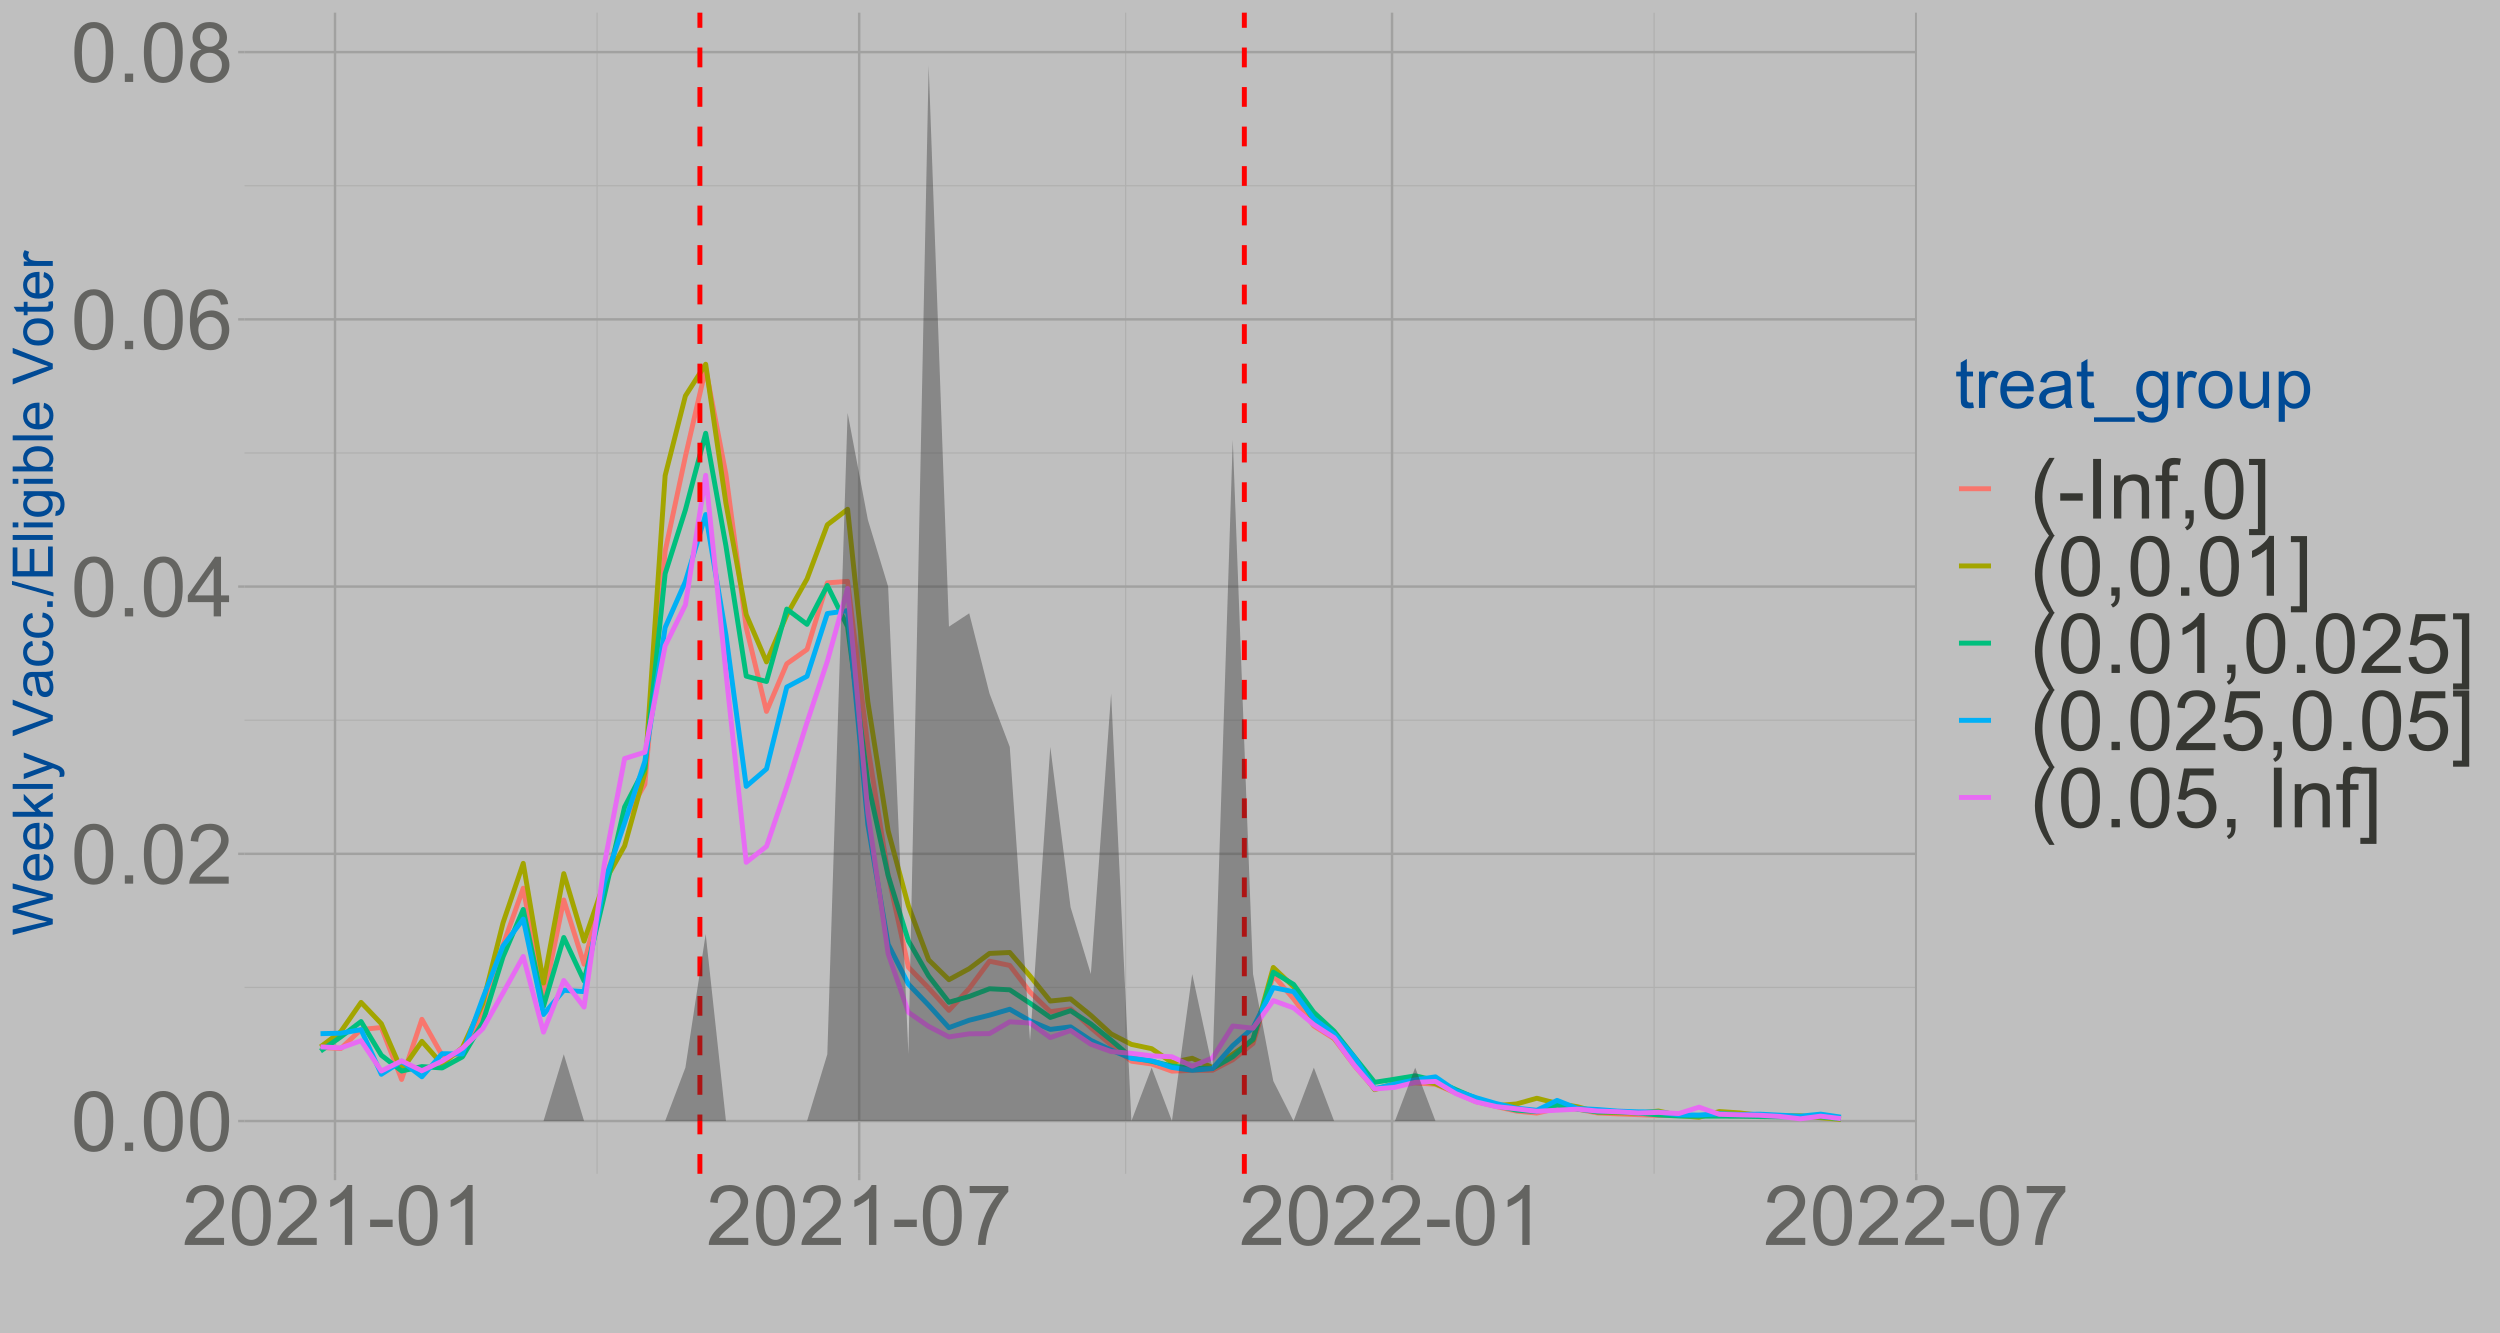 <?xml version="1.0" encoding="UTF-8"?>
<svg xmlns="http://www.w3.org/2000/svg" xmlns:xlink="http://www.w3.org/1999/xlink" width="1080pt" height="576pt" viewBox="0 0 1080 576" version="1.1">
<defs>
<g>
<symbol overflow="visible" id="glyph0-0">
<path style="stroke:none;" d="M 4.5 0 L 4.5 -22.5 L 22.5 -22.5 L 22.5 0 Z M 5.062 -0.562 L 21.938 -0.562 L 21.938 -21.938 L 5.062 -21.938 Z M 5.062 -0.562 "/>
</symbol>
<symbol overflow="visible" id="glyph0-1">
<path style="stroke:none;" d="M 1.492 -12.711 C 1.488 -15.754 1.801 -18.207 2.434 -20.066 C 3.059 -21.922 3.992 -23.355 5.23 -24.363 C 6.465 -25.371 8.02 -25.875 9.898 -25.875 C 11.273 -25.875 12.488 -25.594 13.535 -25.039 C 14.578 -24.477 15.438 -23.676 16.121 -22.629 C 16.797 -21.582 17.332 -20.305 17.719 -18.797 C 18.102 -17.289 18.293 -15.258 18.297 -12.711 C 18.293 -9.68 17.984 -7.238 17.367 -5.387 C 16.746 -3.527 15.816 -2.094 14.582 -1.082 C 13.344 -0.07 11.781 0.434 9.898 0.438 C 7.41 0.434 5.461 -0.453 4.043 -2.234 C 2.34 -4.375 1.488 -7.867 1.492 -12.711 Z M 4.746 -12.711 C 4.746 -8.477 5.238 -5.66 6.23 -4.262 C 7.219 -2.859 8.441 -2.16 9.898 -2.164 C 11.348 -2.16 12.57 -2.863 13.562 -4.273 C 14.551 -5.676 15.047 -8.488 15.047 -12.711 C 15.047 -16.945 14.551 -19.766 13.562 -21.164 C 12.57 -22.559 11.336 -23.254 9.859 -23.258 C 8.402 -23.254 7.242 -22.641 6.383 -21.41 C 5.289 -19.84 4.746 -16.938 4.746 -12.711 Z M 4.746 -12.711 "/>
</symbol>
<symbol overflow="visible" id="glyph0-2">
<path style="stroke:none;" d="M 3.27 0 L 3.27 -3.602 L 6.875 -3.602 L 6.875 0 Z M 3.27 0 "/>
</symbol>
<symbol overflow="visible" id="glyph0-3">
<path style="stroke:none;" d="M 18.125 -3.039 L 18.125 0 L 1.09 0 C 1.066 -0.758 1.188 -1.488 1.461 -2.195 C 1.891 -3.355 2.586 -4.5 3.543 -5.625 C 4.496 -6.75 5.875 -8.051 7.68 -9.527 C 10.48 -11.824 12.375 -13.641 13.359 -14.984 C 14.344 -16.324 14.836 -17.594 14.836 -18.789 C 14.836 -20.043 14.387 -21.102 13.492 -21.965 C 12.594 -22.824 11.426 -23.254 9.984 -23.258 C 8.461 -23.254 7.242 -22.797 6.328 -21.887 C 5.414 -20.969 4.949 -19.703 4.938 -18.086 L 1.688 -18.422 C 1.91 -20.848 2.746 -22.695 4.203 -23.969 C 5.652 -25.238 7.605 -25.875 10.055 -25.875 C 12.527 -25.875 14.484 -25.188 15.926 -23.816 C 17.363 -22.445 18.082 -20.746 18.086 -18.719 C 18.082 -17.684 17.871 -16.672 17.453 -15.68 C 17.027 -14.684 16.328 -13.633 15.352 -12.535 C 14.375 -11.43 12.75 -9.918 10.477 -8 C 8.578 -6.402 7.359 -5.32 6.82 -4.754 C 6.281 -4.184 5.836 -3.613 5.484 -3.039 Z M 18.125 -3.039 "/>
</symbol>
<symbol overflow="visible" id="glyph0-4">
<path style="stroke:none;" d="M 11.637 0 L 11.637 -6.172 L 0.457 -6.172 L 0.457 -9.07 L 12.219 -25.77 L 14.801 -25.77 L 14.801 -9.07 L 18.281 -9.07 L 18.281 -6.172 L 14.801 -6.172 L 14.801 0 Z M 11.637 -9.07 L 11.637 -20.688 L 3.57 -9.07 Z M 11.637 -9.07 "/>
</symbol>
<symbol overflow="visible" id="glyph0-5">
<path style="stroke:none;" d="M 17.914 -19.461 L 14.766 -19.211 C 14.484 -20.453 14.086 -21.355 13.57 -21.922 C 12.715 -22.82 11.66 -23.273 10.406 -23.273 C 9.398 -23.273 8.512 -22.992 7.75 -22.43 C 6.754 -21.703 5.969 -20.641 5.395 -19.246 C 4.82 -17.852 4.523 -15.867 4.5 -13.289 C 5.258 -14.449 6.188 -15.309 7.293 -15.875 C 8.391 -16.434 9.547 -16.715 10.758 -16.719 C 12.867 -16.715 14.66 -15.938 16.145 -14.387 C 17.621 -12.832 18.363 -10.828 18.367 -8.367 C 18.363 -6.75 18.016 -5.246 17.32 -3.855 C 16.625 -2.465 15.668 -1.402 14.449 -0.668 C 13.23 0.066 11.848 0.434 10.301 0.438 C 7.66 0.434 5.508 -0.531 3.848 -2.469 C 2.18 -4.406 1.348 -7.605 1.352 -12.059 C 1.348 -17.039 2.27 -20.66 4.113 -22.922 C 5.719 -24.891 7.879 -25.875 10.602 -25.875 C 12.625 -25.875 14.285 -25.305 15.582 -24.168 C 16.871 -23.031 17.648 -21.461 17.914 -19.461 Z M 4.992 -8.352 C 4.992 -7.258 5.223 -6.215 5.688 -5.219 C 6.148 -4.223 6.797 -3.465 7.629 -2.945 C 8.457 -2.422 9.328 -2.16 10.25 -2.164 C 11.578 -2.16 12.727 -2.699 13.691 -3.781 C 14.648 -4.855 15.129 -6.32 15.133 -8.172 C 15.129 -9.949 14.656 -11.352 13.711 -12.383 C 12.762 -13.406 11.566 -13.922 10.125 -13.922 C 8.695 -13.922 7.48 -13.406 6.484 -12.383 C 5.488 -11.352 4.992 -10.008 4.992 -8.352 Z M 4.992 -8.352 "/>
</symbol>
<symbol overflow="visible" id="glyph0-6">
<path style="stroke:none;" d="M 6.363 -13.977 C 5.051 -14.453 4.078 -15.141 3.445 -16.031 C 2.812 -16.922 2.496 -17.988 2.496 -19.23 C 2.496 -21.105 3.168 -22.68 4.516 -23.957 C 5.863 -25.234 7.656 -25.875 9.898 -25.875 C 12.145 -25.875 13.957 -25.219 15.328 -23.914 C 16.695 -22.602 17.379 -21.012 17.383 -19.141 C 17.379 -17.945 17.066 -16.906 16.441 -16.023 C 15.816 -15.137 14.863 -14.453 13.586 -13.977 C 15.168 -13.457 16.371 -12.625 17.199 -11.48 C 18.02 -10.328 18.434 -8.957 18.438 -7.367 C 18.434 -5.16 17.656 -3.309 16.102 -1.812 C 14.543 -0.312 12.492 0.434 9.949 0.438 C 7.402 0.434 5.352 -0.316 3.797 -1.82 C 2.238 -3.324 1.457 -5.203 1.461 -7.453 C 1.457 -9.129 1.883 -10.531 2.734 -11.664 C 3.582 -12.793 4.793 -13.562 6.363 -13.977 Z M 5.73 -19.336 C 5.73 -18.117 6.121 -17.121 6.906 -16.348 C 7.691 -15.574 8.711 -15.188 9.969 -15.188 C 11.184 -15.188 12.184 -15.57 12.965 -16.34 C 13.742 -17.105 14.133 -18.047 14.133 -19.16 C 14.133 -20.316 13.73 -21.289 12.93 -22.086 C 12.125 -22.875 11.125 -23.273 9.93 -23.273 C 8.723 -23.273 7.723 -22.887 6.926 -22.113 C 6.129 -21.34 5.73 -20.414 5.73 -19.336 Z M 4.711 -7.438 C 4.711 -6.531 4.922 -5.66 5.352 -4.816 C 5.773 -3.973 6.41 -3.316 7.258 -2.855 C 8.098 -2.391 9.008 -2.16 9.984 -2.164 C 11.492 -2.16 12.738 -2.648 13.727 -3.621 C 14.707 -4.59 15.199 -5.824 15.203 -7.328 C 15.199 -8.852 14.691 -10.113 13.684 -11.109 C 12.668 -12.102 11.402 -12.598 9.879 -12.602 C 8.391 -12.598 7.156 -12.105 6.18 -11.125 C 5.199 -10.137 4.711 -8.906 4.711 -7.438 Z M 4.711 -7.438 "/>
</symbol>
<symbol overflow="visible" id="glyph0-7">
<path style="stroke:none;" d="M 13.414 0 L 10.25 0 L 10.25 -20.164 C 9.484 -19.43 8.484 -18.703 7.25 -17.98 C 6.012 -17.25 4.902 -16.707 3.922 -16.348 L 3.922 -19.406 C 5.688 -20.238 7.234 -21.246 8.559 -22.43 C 9.883 -23.609 10.82 -24.758 11.375 -25.875 L 13.414 -25.875 Z M 13.414 0 "/>
</symbol>
<symbol overflow="visible" id="glyph0-8">
<path style="stroke:none;" d="M 1.141 -7.734 L 1.141 -10.914 L 10.863 -10.914 L 10.863 -7.734 Z M 1.141 -7.734 "/>
</symbol>
<symbol overflow="visible" id="glyph0-9">
<path style="stroke:none;" d="M 1.703 -22.395 L 1.703 -25.438 L 18.387 -25.438 L 18.387 -22.977 C 16.746 -21.227 15.117 -18.906 13.508 -16.012 C 11.895 -13.117 10.652 -10.141 9.773 -7.086 C 9.141 -4.926 8.734 -2.566 8.562 0 L 5.309 0 C 5.34 -2.023 5.738 -4.473 6.504 -7.348 C 7.266 -10.219 8.355 -12.984 9.781 -15.652 C 11.203 -18.316 12.719 -20.566 14.328 -22.395 Z M 1.703 -22.395 "/>
</symbol>
<symbol overflow="visible" id="glyph0-10">
<path style="stroke:none;" d="M 8.422 7.578 C 6.672 5.371 5.195 2.797 3.988 -0.156 C 2.781 -3.105 2.18 -6.164 2.18 -9.336 C 2.18 -12.117 2.629 -14.789 3.531 -17.352 C 4.586 -20.312 6.215 -23.266 8.422 -26.211 L 10.688 -26.211 C 9.27 -23.77 8.332 -22.031 7.875 -20.988 C 7.16 -19.371 6.598 -17.684 6.188 -15.926 C 5.68 -13.734 5.426 -11.531 5.43 -9.316 C 5.426 -3.676 7.18 1.953 10.688 7.578 Z M 8.422 7.578 "/>
</symbol>
<symbol overflow="visible" id="glyph0-11">
<path style="stroke:none;" d="M 3.359 0 L 3.359 -25.77 L 6.766 -25.77 L 6.766 0 Z M 3.359 0 "/>
</symbol>
<symbol overflow="visible" id="glyph0-12">
<path style="stroke:none;" d="M 2.375 0 L 2.375 -18.668 L 5.219 -18.668 L 5.219 -16.016 C 6.59 -18.062 8.57 -19.09 11.164 -19.09 C 12.285 -19.09 13.32 -18.887 14.266 -18.48 C 15.207 -18.074 15.914 -17.543 16.383 -16.891 C 16.852 -16.23 17.18 -15.453 17.367 -14.555 C 17.484 -13.969 17.543 -12.941 17.543 -11.477 L 17.543 0 L 14.379 0 L 14.379 -11.355 C 14.379 -12.645 14.254 -13.605 14.008 -14.246 C 13.762 -14.879 13.324 -15.391 12.699 -15.773 C 12.066 -16.156 11.332 -16.348 10.492 -16.348 C 9.145 -16.348 7.98 -15.918 7.004 -15.062 C 6.023 -14.207 5.535 -12.586 5.539 -10.195 L 5.539 0 Z M 2.375 0 "/>
</symbol>
<symbol overflow="visible" id="glyph0-13">
<path style="stroke:none;" d="M 3.129 0 L 3.129 -16.207 L 0.336 -16.207 L 0.336 -18.668 L 3.129 -18.668 L 3.129 -20.656 C 3.129 -21.906 3.238 -22.84 3.461 -23.449 C 3.766 -24.27 4.301 -24.934 5.07 -25.445 C 5.836 -25.953 6.914 -26.207 8.297 -26.211 C 9.188 -26.207 10.172 -26.102 11.25 -25.891 L 10.773 -23.133 C 10.113 -23.25 9.492 -23.309 8.914 -23.309 C 7.945 -23.309 7.266 -23.102 6.871 -22.691 C 6.469 -22.281 6.27 -21.516 6.273 -20.391 L 6.273 -18.668 L 9.914 -18.668 L 9.914 -16.207 L 6.273 -16.207 L 6.273 0 Z M 3.129 0 "/>
</symbol>
<symbol overflow="visible" id="glyph0-14">
<path style="stroke:none;" d="M 3.199 0 L 3.199 -3.602 L 6.805 -3.602 L 6.805 0 C 6.801 1.32 6.566 2.387 6.102 3.207 C 5.629 4.02 4.887 4.652 3.867 5.098 L 2.988 3.742 C 3.656 3.449 4.148 3.02 4.465 2.453 C 4.777 1.883 4.953 1.066 4.992 0 Z M 3.199 0 "/>
</symbol>
<symbol overflow="visible" id="glyph0-15">
<path style="stroke:none;" d="M 7.664 7.156 L 0.688 7.156 L 0.688 4.535 L 4.5 4.535 L 4.5 -23.148 L 0.688 -23.148 L 0.688 -25.77 L 7.664 -25.77 Z M 7.664 7.156 "/>
</symbol>
<symbol overflow="visible" id="glyph0-16">
<path style="stroke:none;" d="M 1.492 -6.75 L 4.816 -7.031 C 5.062 -5.414 5.633 -4.195 6.531 -3.383 C 7.426 -2.566 8.508 -2.16 9.773 -2.164 C 11.297 -2.16 12.586 -2.734 13.641 -3.887 C 14.695 -5.031 15.223 -6.555 15.223 -8.453 C 15.223 -10.258 14.715 -11.684 13.699 -12.727 C 12.684 -13.766 11.355 -14.285 9.719 -14.289 C 8.699 -14.285 7.781 -14.055 6.961 -13.594 C 6.141 -13.133 5.496 -12.531 5.027 -11.797 L 2.055 -12.18 L 4.555 -25.418 L 17.367 -25.418 L 17.367 -22.395 L 7.086 -22.395 L 5.695 -15.469 C 7.242 -16.547 8.863 -17.086 10.562 -17.086 C 12.809 -17.086 14.707 -16.305 16.258 -14.746 C 17.801 -13.188 18.574 -11.184 18.578 -8.734 C 18.574 -6.402 17.895 -4.387 16.539 -2.688 C 14.887 -0.605 12.633 0.434 9.773 0.438 C 7.43 0.434 5.516 -0.219 4.035 -1.531 C 2.551 -2.84 1.703 -4.582 1.492 -6.75 Z M 1.492 -6.75 "/>
</symbol>
<symbol overflow="visible" id="glyph0-17">
<path style="stroke:none;" d=""/>
</symbol>
<symbol overflow="visible" id="glyph1-0">
<path style="stroke:none;" d="M 0 -3.023 L -15.121 -3.023 L -15.121 -15.121 L 0 -15.121 Z M -0.379 -3.402 L -0.379 -14.742 L -14.742 -14.742 L -14.742 -3.402 Z M -0.379 -3.402 "/>
</symbol>
<symbol overflow="visible" id="glyph1-1">
<path style="stroke:none;" d="M 0 -4.891 L -17.316 -0.297 L -17.316 -2.645 L -5.965 -5.281 C -4.773 -5.562 -3.59 -5.809 -2.422 -6.012 C -4.27 -6.453 -5.336 -6.711 -5.621 -6.793 L -17.316 -10.086 L -17.316 -12.852 L -8.551 -15.332 C -6.375 -15.953 -4.332 -16.402 -2.422 -16.68 C -3.512 -16.898 -4.77 -17.188 -6.191 -17.543 L -17.316 -20.258 L -17.316 -22.562 L 0 -17.812 L 0 -15.605 L -13.195 -11.953 C -14.297 -11.645 -14.973 -11.461 -15.227 -11.41 C -14.43 -11.227 -13.754 -11.059 -13.195 -10.902 L 0 -7.23 Z M 0 -4.891 "/>
</symbol>
<symbol overflow="visible" id="glyph1-2">
<path style="stroke:none;" d="M -4.039 -10.184 L -3.77 -12.379 C -2.48 -12.031 -1.484 -11.391 -0.777 -10.453 C -0.07 -9.516 0.281 -8.316 0.285 -6.863 C 0.281 -5.023 -0.281 -3.57 -1.41 -2.496 C -2.539 -1.422 -4.125 -0.883 -6.168 -0.887 C -8.273 -0.883 -9.91 -1.426 -11.078 -2.516 C -12.242 -3.598 -12.824 -5.008 -12.828 -6.746 C -12.824 -8.418 -12.254 -9.789 -11.113 -10.855 C -9.969 -11.914 -8.363 -12.445 -6.297 -12.449 C -6.168 -12.445 -5.98 -12.441 -5.73 -12.438 L -5.73 -3.082 C -4.348 -3.16 -3.289 -3.551 -2.562 -4.254 C -1.828 -4.953 -1.465 -5.824 -1.465 -6.875 C -1.465 -7.648 -1.668 -8.316 -2.078 -8.871 C -2.484 -9.422 -3.137 -9.859 -4.039 -10.184 Z M -7.477 -3.203 L -7.477 -10.207 C -8.531 -10.109 -9.32 -9.84 -9.852 -9.402 C -10.668 -8.723 -11.078 -7.844 -11.082 -6.77 C -11.078 -5.789 -10.754 -4.969 -10.102 -4.305 C -9.445 -3.637 -8.57 -3.27 -7.477 -3.203 Z M -7.477 -3.203 "/>
</symbol>
<symbol overflow="visible" id="glyph1-3">
<path style="stroke:none;" d="M 0 -1.605 L -17.316 -1.605 L -17.316 -3.734 L -7.441 -3.734 L -12.543 -8.766 L -12.543 -11.516 L -7.891 -6.723 L 0 -12 L 0 -9.379 L -6.414 -5.234 L -4.973 -3.734 L 0 -3.734 Z M 0 -1.605 "/>
</symbol>
<symbol overflow="visible" id="glyph1-4">
<path style="stroke:none;" d="M 0 -1.547 L -17.316 -1.547 L -17.316 -3.672 L 0 -3.672 Z M 0 -1.547 "/>
</symbol>
<symbol overflow="visible" id="glyph1-5">
<path style="stroke:none;" d="M 4.832 -1.5 L 2.836 -1.266 C 2.961 -1.727 3.023 -2.129 3.023 -2.48 C 3.023 -2.949 2.941 -3.328 2.785 -3.613 C 2.625 -3.895 2.406 -4.129 2.125 -4.312 C 1.91 -4.445 1.383 -4.66 0.543 -4.961 C 0.422 -4.996 0.25 -5.059 0.023 -5.148 L -12.543 -0.391 L -12.543 -2.68 L -5.281 -5.293 C -4.355 -5.629 -3.387 -5.934 -2.375 -6.203 C -3.348 -6.441 -4.301 -6.73 -5.234 -7.074 L -12.543 -9.758 L -12.543 -11.883 L 0.211 -7.109 C 1.59 -6.594 2.539 -6.199 3.059 -5.918 C 3.758 -5.539 4.27 -5.105 4.598 -4.617 C 4.922 -4.129 5.086 -3.547 5.09 -2.871 C 5.086 -2.461 5 -2.004 4.832 -1.5 Z M 4.832 -1.5 "/>
</symbol>
<symbol overflow="visible" id="glyph1-6">
<path style="stroke:none;" d=""/>
</symbol>
<symbol overflow="visible" id="glyph1-7">
<path style="stroke:none;" d="M 0 -6.816 L -17.316 -0.105 L -17.316 -2.586 L -4.738 -7.086 C -3.727 -7.445 -2.781 -7.75 -1.902 -7.996 C -2.844 -8.262 -3.789 -8.574 -4.738 -8.93 L -17.316 -13.609 L -17.316 -15.945 L 0 -9.168 Z M 0 -6.816 "/>
</symbol>
<symbol overflow="visible" id="glyph1-8">
<path style="stroke:none;" d="M -1.547 -9.781 C -0.875 -8.988 -0.402 -8.23 -0.129 -7.504 C 0.145 -6.773 0.281 -5.992 0.285 -5.16 C 0.281 -3.781 -0.055 -2.723 -0.727 -1.984 C -1.398 -1.242 -2.258 -0.871 -3.309 -0.875 C -3.922 -0.871 -4.484 -1.012 -4.992 -1.293 C -5.5 -1.57 -5.906 -1.938 -6.215 -2.391 C -6.52 -2.844 -6.75 -3.352 -6.91 -3.922 C -7.016 -4.336 -7.125 -4.969 -7.23 -5.812 C -7.434 -7.527 -7.676 -8.789 -7.961 -9.605 C -8.25 -9.609 -8.434 -9.613 -8.516 -9.617 C -9.379 -9.613 -9.992 -9.414 -10.348 -9.012 C -10.824 -8.469 -11.062 -7.66 -11.066 -6.59 C -11.062 -5.586 -10.887 -4.848 -10.539 -4.375 C -10.188 -3.895 -9.57 -3.543 -8.684 -3.32 L -8.965 -1.242 C -9.855 -1.43 -10.574 -1.738 -11.121 -2.172 C -11.668 -2.605 -12.086 -3.23 -12.383 -4.051 C -12.676 -4.867 -12.824 -5.816 -12.828 -6.898 C -12.824 -7.965 -12.699 -8.836 -12.449 -9.508 C -12.195 -10.176 -11.879 -10.668 -11.5 -10.984 C -11.113 -11.297 -10.629 -11.52 -10.051 -11.648 C -9.684 -11.719 -9.031 -11.754 -8.09 -11.754 L -5.258 -11.754 C -3.277 -11.754 -2.027 -11.797 -1.504 -11.887 C -0.977 -11.977 -0.477 -12.156 0 -12.426 L 0 -10.207 C -0.438 -9.984 -0.953 -9.84 -1.547 -9.781 Z M -6.297 -9.605 C -5.98 -8.828 -5.711 -7.672 -5.492 -6.129 C -5.363 -5.254 -5.223 -4.637 -5.066 -4.277 C -4.906 -3.914 -4.676 -3.633 -4.375 -3.438 C -4.07 -3.238 -3.734 -3.141 -3.367 -3.141 C -2.797 -3.141 -2.324 -3.355 -1.949 -3.785 C -1.57 -4.215 -1.383 -4.844 -1.383 -5.672 C -1.383 -6.488 -1.559 -7.215 -1.918 -7.855 C -2.273 -8.492 -2.766 -8.961 -3.391 -9.262 C -3.867 -9.488 -4.574 -9.602 -5.516 -9.605 Z M -6.297 -9.605 "/>
</symbol>
<symbol overflow="visible" id="glyph1-9">
<path style="stroke:none;" d="M -4.594 -9.781 L -4.324 -11.871 C -2.879 -11.641 -1.75 -11.055 -0.938 -10.117 C -0.125 -9.176 0.281 -8.02 0.285 -6.652 C 0.281 -4.93 -0.277 -3.551 -1.398 -2.508 C -2.52 -1.465 -4.129 -0.941 -6.227 -0.945 C -7.578 -0.941 -8.762 -1.168 -9.781 -1.617 C -10.793 -2.066 -11.555 -2.75 -12.066 -3.668 C -12.57 -4.582 -12.824 -5.578 -12.828 -6.664 C -12.824 -8.023 -12.48 -9.137 -11.793 -10.004 C -11.102 -10.867 -10.125 -11.426 -8.859 -11.672 L -8.539 -9.605 C -9.379 -9.402 -10.016 -9.055 -10.441 -8.559 C -10.867 -8.055 -11.078 -7.449 -11.082 -6.746 C -11.078 -5.668 -10.695 -4.797 -9.93 -4.133 C -9.16 -3.461 -7.945 -3.129 -6.285 -3.129 C -4.598 -3.129 -3.371 -3.449 -2.609 -4.098 C -1.844 -4.738 -1.465 -5.582 -1.465 -6.625 C -1.465 -7.457 -1.719 -8.152 -2.23 -8.715 C -2.742 -9.27 -3.531 -9.625 -4.594 -9.781 Z M -4.594 -9.781 "/>
</symbol>
<symbol overflow="visible" id="glyph1-10">
<path style="stroke:none;" d="M 0 -2.195 L -2.422 -2.195 L -2.422 -4.617 L 0 -4.617 Z M 0 -2.195 "/>
</symbol>
<symbol overflow="visible" id="glyph1-11">
<path style="stroke:none;" d="M 0.297 0 L -17.613 -5.02 L -17.613 -6.723 L 0.297 -1.711 Z M 0.297 0 "/>
</symbol>
<symbol overflow="visible" id="glyph1-12">
<path style="stroke:none;" d="M 0 -1.914 L -17.316 -1.914 L -17.316 -14.434 L -15.273 -14.434 L -15.273 -4.207 L -9.969 -4.207 L -9.969 -13.785 L -7.938 -13.785 L -7.938 -4.207 L -2.043 -4.207 L -2.043 -14.836 L 0 -14.836 Z M 0 -1.914 "/>
</symbol>
<symbol overflow="visible" id="glyph1-13">
<path style="stroke:none;" d="M -14.871 -1.605 L -17.316 -1.605 L -17.316 -3.734 L -14.871 -3.734 Z M 0 -1.605 L -12.543 -1.605 L -12.543 -3.734 L 0 -3.734 Z M 0 -1.605 "/>
</symbol>
<symbol overflow="visible" id="glyph1-14">
<path style="stroke:none;" d="M 1.039 -1.203 L 1.348 -3.273 C 1.984 -3.355 2.449 -3.594 2.742 -3.992 C 3.133 -4.516 3.328 -5.238 3.332 -6.156 C 3.328 -7.137 3.129 -7.895 2.738 -8.434 C 2.34 -8.965 1.789 -9.328 1.086 -9.52 C 0.648 -9.629 -0.258 -9.68 -1.641 -9.676 C -0.547 -8.742 0 -7.586 0 -6.203 C 0 -4.473 -0.621 -3.137 -1.867 -2.195 C -3.109 -1.25 -4.602 -0.777 -6.344 -0.781 C -7.539 -0.777 -8.645 -0.996 -9.656 -1.43 C -10.668 -1.859 -11.449 -2.484 -12 -3.312 C -12.551 -4.133 -12.824 -5.102 -12.828 -6.215 C -12.824 -7.691 -12.227 -8.91 -11.031 -9.875 L -12.543 -9.875 L -12.543 -11.836 L -1.699 -11.836 C 0.25 -11.836 1.633 -11.637 2.449 -11.238 C 3.262 -10.84 3.902 -10.207 4.379 -9.348 C 4.848 -8.48 5.086 -7.422 5.09 -6.168 C 5.086 -4.668 4.75 -3.457 4.078 -2.539 C 3.406 -1.613 2.391 -1.168 1.039 -1.203 Z M -6.496 -2.965 C -4.848 -2.965 -3.648 -3.289 -2.895 -3.945 C -2.137 -4.594 -1.758 -5.414 -1.762 -6.402 C -1.758 -7.375 -2.133 -8.195 -2.887 -8.859 C -3.637 -9.52 -4.816 -9.848 -6.426 -9.852 C -7.961 -9.848 -9.117 -9.508 -9.898 -8.828 C -10.672 -8.145 -11.062 -7.324 -11.066 -6.367 C -11.062 -5.418 -10.68 -4.613 -9.914 -3.957 C -9.148 -3.293 -8.008 -2.965 -6.496 -2.965 Z M -6.496 -2.965 "/>
</symbol>
<symbol overflow="visible" id="glyph1-15">
<path style="stroke:none;" d="M 0 -3.555 L 0 -1.582 L -17.316 -1.582 L -17.316 -3.711 L -11.141 -3.711 C -12.262 -4.602 -12.824 -5.75 -12.828 -7.148 C -12.824 -7.918 -12.668 -8.645 -12.359 -9.336 C -12.047 -10.023 -11.613 -10.594 -11.051 -11.039 C -10.488 -11.484 -9.809 -11.832 -9.012 -12.082 C -8.215 -12.332 -7.363 -12.457 -6.461 -12.461 C -4.309 -12.457 -2.648 -11.926 -1.477 -10.867 C -0.305 -9.801 0.281 -8.523 0.285 -7.039 C 0.281 -5.555 -0.336 -4.395 -1.57 -3.555 Z M -6.367 -3.531 C -4.859 -3.527 -3.773 -3.73 -3.105 -4.145 C -2.012 -4.809 -1.465 -5.715 -1.465 -6.863 C -1.465 -7.789 -1.867 -8.594 -2.676 -9.273 C -3.48 -9.949 -4.684 -10.289 -6.285 -10.289 C -7.922 -10.289 -9.129 -9.961 -9.91 -9.312 C -10.688 -8.66 -11.078 -7.875 -11.082 -6.957 C -11.078 -6.023 -10.676 -5.223 -9.871 -4.547 C -9.062 -3.867 -7.895 -3.527 -6.367 -3.531 Z M -6.367 -3.531 "/>
</symbol>
<symbol overflow="visible" id="glyph1-16">
<path style="stroke:none;" d="M -6.273 -0.805 C -8.594 -0.801 -10.312 -1.449 -11.434 -2.742 C -12.359 -3.82 -12.824 -5.133 -12.828 -6.688 C -12.824 -8.406 -12.262 -9.816 -11.133 -10.914 C -10 -12.008 -8.438 -12.555 -6.449 -12.559 C -4.832 -12.555 -3.562 -12.312 -2.641 -11.832 C -1.715 -11.344 -0.996 -10.641 -0.484 -9.715 C 0.027 -8.789 0.281 -7.777 0.285 -6.688 C 0.281 -4.926 -0.277 -3.508 -1.402 -2.426 C -2.527 -1.344 -4.152 -0.801 -6.273 -0.805 Z M -6.273 -2.988 C -4.664 -2.988 -3.461 -3.336 -2.664 -4.039 C -1.863 -4.734 -1.465 -5.617 -1.465 -6.688 C -1.465 -7.738 -1.863 -8.617 -2.668 -9.32 C -3.469 -10.02 -4.695 -10.371 -6.344 -10.371 C -7.895 -10.371 -9.07 -10.016 -9.867 -9.312 C -10.664 -8.605 -11.062 -7.73 -11.066 -6.688 C -11.062 -5.617 -10.664 -4.734 -9.875 -4.039 C -9.078 -3.336 -7.879 -2.988 -6.273 -2.988 Z M -6.273 -2.988 "/>
</symbol>
<symbol overflow="visible" id="glyph1-17">
<path style="stroke:none;" d="M -1.902 -6.238 L -0.023 -6.543 C 0.102 -5.941 0.164 -5.406 0.164 -4.938 C 0.164 -4.164 0.043 -3.566 -0.199 -3.141 C -0.441 -2.715 -0.762 -2.414 -1.164 -2.242 C -1.559 -2.066 -2.395 -1.98 -3.672 -1.984 L -10.891 -1.984 L -10.891 -0.426 L -12.543 -0.426 L -12.543 -1.984 L -15.652 -1.984 L -16.926 -4.098 L -12.543 -4.098 L -12.543 -6.238 L -10.891 -6.238 L -10.891 -4.098 L -3.555 -4.098 C -2.945 -4.094 -2.555 -4.133 -2.383 -4.211 C -2.207 -4.285 -2.07 -4.406 -1.973 -4.578 C -1.867 -4.742 -1.816 -4.984 -1.82 -5.305 C -1.816 -5.535 -1.844 -5.848 -1.902 -6.238 Z M -1.902 -6.238 "/>
</symbol>
<symbol overflow="visible" id="glyph1-18">
<path style="stroke:none;" d="M 0 -1.57 L -12.543 -1.57 L -12.543 -3.484 L -10.645 -3.484 C -11.531 -3.973 -12.117 -4.422 -12.402 -4.836 C -12.684 -5.246 -12.824 -5.703 -12.828 -6.203 C -12.824 -6.918 -12.598 -7.645 -12.145 -8.387 L -10.172 -7.656 C -10.477 -7.133 -10.629 -6.613 -10.633 -6.094 C -10.629 -5.629 -10.488 -5.211 -10.211 -4.844 C -9.93 -4.473 -9.543 -4.207 -9.047 -4.051 C -8.289 -3.812 -7.461 -3.695 -6.566 -3.699 L 0 -3.699 Z M 0 -1.57 "/>
</symbol>
<symbol overflow="visible" id="glyph2-0">
<path style="stroke:none;" d="M 3.781 0 L 3.781 -18.898 L 18.898 -18.898 L 18.898 0 Z M 4.254 -0.473 L 18.426 -0.473 L 18.426 -18.426 L 4.254 -18.426 Z M 4.254 -0.473 "/>
</symbol>
<symbol overflow="visible" id="glyph2-1">
<path style="stroke:none;" d="M 7.797 -2.379 L 8.18 -0.031 C 7.43 0.129 6.758 0.203 6.172 0.207 C 5.203 0.203 4.457 0.055 3.926 -0.25 C 3.395 -0.551 3.02 -0.953 2.805 -1.453 C 2.586 -1.949 2.477 -2.996 2.48 -4.594 L 2.48 -13.613 L 0.531 -13.613 L 0.531 -15.68 L 2.48 -15.68 L 2.48 -19.566 L 5.125 -21.16 L 5.125 -15.68 L 7.797 -15.68 L 7.797 -13.613 L 5.125 -13.613 L 5.125 -4.445 C 5.121 -3.684 5.168 -3.195 5.262 -2.98 C 5.355 -2.762 5.508 -2.59 5.719 -2.465 C 5.93 -2.336 6.23 -2.273 6.629 -2.273 C 6.922 -2.273 7.312 -2.309 7.797 -2.379 Z M 7.797 -2.379 "/>
</symbol>
<symbol overflow="visible" id="glyph2-2">
<path style="stroke:none;" d="M 1.965 0 L 1.965 -15.68 L 4.355 -15.68 L 4.355 -13.305 C 4.961 -14.414 5.523 -15.148 6.043 -15.504 C 6.559 -15.855 7.129 -16.031 7.754 -16.035 C 8.645 -16.031 9.555 -15.746 10.484 -15.18 L 9.566 -12.715 C 8.914 -13.098 8.266 -13.289 7.617 -13.289 C 7.035 -13.289 6.512 -13.113 6.051 -12.766 C 5.586 -12.414 5.258 -11.93 5.066 -11.309 C 4.766 -10.363 4.617 -9.328 4.621 -8.211 L 4.621 0 Z M 1.965 0 "/>
</symbol>
<symbol overflow="visible" id="glyph2-3">
<path style="stroke:none;" d="M 12.727 -5.051 L 15.473 -4.711 C 15.039 -3.105 14.238 -1.859 13.066 -0.973 C 11.895 -0.09 10.398 0.352 8.578 0.355 C 6.281 0.352 4.461 -0.352 3.121 -1.762 C 1.777 -3.172 1.105 -5.152 1.109 -7.707 C 1.105 -10.34 1.785 -12.387 3.145 -13.848 C 4.5 -15.301 6.262 -16.031 8.43 -16.035 C 10.527 -16.031 12.242 -15.316 13.57 -13.895 C 14.898 -12.465 15.562 -10.457 15.562 -7.871 C 15.562 -7.707 15.555 -7.473 15.547 -7.16 L 3.855 -7.16 C 3.949 -5.438 4.434 -4.117 5.312 -3.203 C 6.188 -2.285 7.281 -1.828 8.594 -1.832 C 9.566 -1.828 10.398 -2.082 11.086 -2.598 C 11.773 -3.105 12.32 -3.926 12.727 -5.051 Z M 4 -9.348 L 12.758 -9.348 C 12.637 -10.66 12.305 -11.652 11.754 -12.316 C 10.906 -13.34 9.809 -13.852 8.461 -13.852 C 7.238 -13.852 6.211 -13.441 5.379 -12.625 C 4.547 -11.805 4.086 -10.711 4 -9.348 Z M 4 -9.348 "/>
</symbol>
<symbol overflow="visible" id="glyph2-4">
<path style="stroke:none;" d="M 12.227 -1.934 C 11.238 -1.098 10.289 -0.504 9.383 -0.16 C 8.469 0.184 7.492 0.352 6.453 0.355 C 4.727 0.352 3.402 -0.066 2.48 -0.906 C 1.551 -1.746 1.09 -2.82 1.094 -4.133 C 1.09 -4.898 1.266 -5.602 1.617 -6.238 C 1.965 -6.871 2.422 -7.379 2.988 -7.766 C 3.555 -8.148 4.191 -8.441 4.902 -8.637 C 5.422 -8.773 6.211 -8.906 7.266 -9.035 C 9.41 -9.293 10.988 -9.598 12.004 -9.953 C 12.012 -10.316 12.016 -10.547 12.02 -10.645 C 12.016 -11.727 11.766 -12.488 11.266 -12.934 C 10.582 -13.531 9.574 -13.832 8.238 -13.836 C 6.988 -13.832 6.062 -13.613 5.469 -13.176 C 4.871 -12.734 4.434 -11.961 4.148 -10.852 L 1.551 -11.207 C 1.785 -12.316 2.172 -13.215 2.715 -13.902 C 3.254 -14.586 4.039 -15.113 5.062 -15.48 C 6.086 -15.848 7.273 -16.031 8.625 -16.035 C 9.961 -16.031 11.047 -15.875 11.887 -15.562 C 12.719 -15.246 13.332 -14.848 13.73 -14.375 C 14.121 -13.895 14.398 -13.293 14.559 -12.566 C 14.645 -12.109 14.688 -11.293 14.691 -10.113 L 14.691 -6.57 C 14.688 -4.094 14.746 -2.531 14.859 -1.883 C 14.973 -1.227 15.195 -0.602 15.535 0 L 12.758 0 C 12.477 -0.551 12.301 -1.195 12.227 -1.934 Z M 12.004 -7.871 C 11.039 -7.473 9.594 -7.141 7.664 -6.867 C 6.57 -6.707 5.797 -6.527 5.344 -6.332 C 4.891 -6.133 4.539 -5.844 4.293 -5.469 C 4.047 -5.086 3.926 -4.668 3.926 -4.207 C 3.926 -3.496 4.191 -2.902 4.73 -2.434 C 5.266 -1.957 6.051 -1.723 7.086 -1.727 C 8.109 -1.723 9.023 -1.945 9.82 -2.398 C 10.617 -2.844 11.203 -3.457 11.578 -4.238 C 11.859 -4.832 12 -5.719 12.004 -6.895 Z M 12.004 -7.871 "/>
</symbol>
<symbol overflow="visible" id="glyph2-5">
<path style="stroke:none;" d="M -0.457 6.008 L -0.457 4.09 L 17.156 4.09 L 17.156 6.008 Z M -0.457 6.008 "/>
</symbol>
<symbol overflow="visible" id="glyph2-6">
<path style="stroke:none;" d="M 1.508 1.301 L 4.09 1.684 C 4.199 2.477 4.5 3.059 4.992 3.426 C 5.648 3.914 6.547 4.16 7.691 4.164 C 8.922 4.16 9.871 3.914 10.543 3.426 C 11.207 2.93 11.66 2.242 11.902 1.359 C 12.035 0.816 12.102 -0.32 12.094 -2.051 C 10.93 -0.684 9.48 0 7.754 0 C 5.594 0 3.926 -0.777 2.746 -2.332 C 1.562 -3.887 0.973 -5.75 0.973 -7.93 C 0.973 -9.422 1.242 -10.805 1.785 -12.07 C 2.324 -13.336 3.109 -14.312 4.141 -15 C 5.168 -15.688 6.375 -16.031 7.766 -16.035 C 9.613 -16.031 11.141 -15.285 12.344 -13.793 L 12.344 -15.68 L 14.797 -15.68 L 14.797 -2.125 C 14.793 0.316 14.547 2.043 14.051 3.062 C 13.551 4.082 12.762 4.887 11.688 5.477 C 10.605 6.066 9.277 6.363 7.707 6.363 C 5.832 6.363 4.32 5.941 3.172 5.102 C 2.016 4.258 1.461 2.992 1.508 1.301 Z M 3.707 -8.121 C 3.703 -6.062 4.109 -4.559 4.93 -3.617 C 5.742 -2.668 6.77 -2.195 8.004 -2.199 C 9.223 -2.195 10.246 -2.668 11.074 -3.609 C 11.902 -4.547 12.316 -6.02 12.316 -8.031 C 12.316 -9.949 11.891 -11.395 11.039 -12.371 C 10.188 -13.344 9.16 -13.832 7.957 -13.836 C 6.777 -13.832 5.773 -13.352 4.945 -12.395 C 4.117 -11.434 3.703 -10.012 3.707 -8.121 Z M 3.707 -8.121 "/>
</symbol>
<symbol overflow="visible" id="glyph2-7">
<path style="stroke:none;" d="M 1.004 -7.84 C 1 -10.742 1.809 -12.891 3.426 -14.293 C 4.773 -15.449 6.418 -16.031 8.355 -16.035 C 10.512 -16.031 12.273 -15.324 13.641 -13.914 C 15.008 -12.5 15.691 -10.551 15.695 -8.062 C 15.691 -6.043 15.387 -4.453 14.785 -3.301 C 14.176 -2.141 13.297 -1.242 12.145 -0.605 C 10.984 0.035 9.723 0.352 8.355 0.355 C 6.16 0.352 4.387 -0.348 3.035 -1.754 C 1.68 -3.16 1 -5.191 1.004 -7.84 Z M 3.734 -7.84 C 3.73 -5.832 4.168 -4.328 5.047 -3.328 C 5.922 -2.328 7.027 -1.828 8.355 -1.832 C 9.676 -1.828 10.773 -2.328 11.648 -3.336 C 12.523 -4.336 12.961 -5.867 12.965 -7.93 C 12.961 -9.867 12.52 -11.336 11.641 -12.336 C 10.758 -13.332 9.664 -13.832 8.355 -13.836 C 7.027 -13.832 5.922 -13.336 5.047 -12.344 C 4.168 -11.348 3.73 -9.848 3.734 -7.84 Z M 3.734 -7.84 "/>
</symbol>
<symbol overflow="visible" id="glyph2-8">
<path style="stroke:none;" d="M 12.27 0 L 12.27 -2.305 C 11.047 -0.531 9.387 0.352 7.293 0.355 C 6.367 0.352 5.504 0.176 4.703 -0.176 C 3.898 -0.527 3.301 -0.973 2.914 -1.512 C 2.523 -2.047 2.254 -2.703 2.098 -3.484 C 1.988 -4.004 1.934 -4.832 1.934 -5.965 L 1.934 -15.68 L 4.594 -15.68 L 4.594 -6.984 C 4.594 -5.594 4.645 -4.656 4.754 -4.18 C 4.918 -3.477 5.273 -2.93 5.816 -2.531 C 6.355 -2.133 7.023 -1.934 7.824 -1.934 C 8.621 -1.934 9.371 -2.137 10.07 -2.547 C 10.766 -2.953 11.258 -3.508 11.551 -4.215 C 11.84 -4.914 11.988 -5.938 11.988 -7.281 L 11.988 -15.68 L 14.648 -15.68 L 14.648 0 Z M 12.27 0 "/>
</symbol>
<symbol overflow="visible" id="glyph2-9">
<path style="stroke:none;" d="M 1.992 6.008 L 1.992 -15.68 L 4.414 -15.68 L 4.414 -13.645 C 4.98 -14.438 5.625 -15.035 6.348 -15.438 C 7.062 -15.832 7.934 -16.031 8.961 -16.035 C 10.297 -16.031 11.48 -15.688 12.508 -15 C 13.527 -14.312 14.301 -13.34 14.824 -12.086 C 15.344 -10.828 15.602 -9.453 15.605 -7.957 C 15.602 -6.352 15.316 -4.906 14.742 -3.625 C 14.164 -2.34 13.324 -1.355 12.23 -0.672 C 11.129 0.012 9.977 0.352 8.77 0.355 C 7.883 0.352 7.09 0.168 6.387 -0.207 C 5.684 -0.578 5.105 -1.051 4.652 -1.625 L 4.652 6.008 Z M 4.398 -7.754 C 4.395 -5.73 4.805 -4.238 5.625 -3.277 C 6.441 -2.309 7.43 -1.828 8.594 -1.832 C 9.773 -1.828 10.785 -2.328 11.629 -3.328 C 12.469 -4.328 12.891 -5.875 12.891 -7.973 C 12.891 -9.969 12.477 -11.465 11.656 -12.461 C 10.832 -13.453 9.852 -13.949 8.711 -13.953 C 7.578 -13.949 6.578 -13.422 5.707 -12.363 C 4.832 -11.305 4.395 -9.766 4.398 -7.754 Z M 4.398 -7.754 "/>
</symbol>
</g>
<clipPath id="clip1">
  <path d="M 105.625 5.48 L 828.113 5.48 L 828.113 507.098 L 105.625 507.098 Z M 105.625 5.48 "/>
</clipPath>
<clipPath id="clip2">
  <path d="M 105.625 426 L 828.113 426 L 828.113 427 L 105.625 427 Z M 105.625 426 "/>
</clipPath>
<clipPath id="clip3">
  <path d="M 105.625 310 L 828.113 310 L 828.113 312 L 105.625 312 Z M 105.625 310 "/>
</clipPath>
<clipPath id="clip4">
  <path d="M 105.625 195 L 828.113 195 L 828.113 196 L 105.625 196 Z M 105.625 195 "/>
</clipPath>
<clipPath id="clip5">
  <path d="M 105.625 79 L 828.113 79 L 828.113 81 L 105.625 81 Z M 105.625 79 "/>
</clipPath>
<clipPath id="clip6">
  <path d="M 257 5.48 L 259 5.48 L 259 507.098 L 257 507.098 Z M 257 5.48 "/>
</clipPath>
<clipPath id="clip7">
  <path d="M 485 5.48 L 487 5.48 L 487 507.098 L 485 507.098 Z M 485 5.48 "/>
</clipPath>
<clipPath id="clip8">
  <path d="M 714 5.48 L 715 5.48 L 715 507.098 L 714 507.098 Z M 714 5.48 "/>
</clipPath>
<clipPath id="clip9">
  <path d="M 105.625 483 L 828.113 483 L 828.113 485 L 105.625 485 Z M 105.625 483 "/>
</clipPath>
<clipPath id="clip10">
  <path d="M 105.625 368 L 828.113 368 L 828.113 370 L 105.625 370 Z M 105.625 368 "/>
</clipPath>
<clipPath id="clip11">
  <path d="M 105.625 252 L 828.113 252 L 828.113 254 L 105.625 254 Z M 105.625 252 "/>
</clipPath>
<clipPath id="clip12">
  <path d="M 105.625 137 L 828.113 137 L 828.113 139 L 105.625 139 Z M 105.625 137 "/>
</clipPath>
<clipPath id="clip13">
  <path d="M 105.625 21 L 828.113 21 L 828.113 24 L 105.625 24 Z M 105.625 21 "/>
</clipPath>
<clipPath id="clip14">
  <path d="M 144 5.48 L 146 5.48 L 146 507.098 L 144 507.098 Z M 144 5.48 "/>
</clipPath>
<clipPath id="clip15">
  <path d="M 370 5.48 L 372 5.48 L 372 507.098 L 370 507.098 Z M 370 5.48 "/>
</clipPath>
<clipPath id="clip16">
  <path d="M 600 5.48 L 602 5.48 L 602 507.098 L 600 507.098 Z M 600 5.48 "/>
</clipPath>
<clipPath id="clip17">
  <path d="M 827 5.48 L 828.113 5.48 L 828.113 507.098 L 827 507.098 Z M 827 5.48 "/>
</clipPath>
<clipPath id="clip18">
  <path d="M 301 5.48 L 304 5.48 L 304 507.098 L 301 507.098 Z M 301 5.48 "/>
</clipPath>
<clipPath id="clip19">
  <path d="M 536 5.48 L 539 5.48 L 539 507.098 L 536 507.098 Z M 536 5.48 "/>
</clipPath>
</defs>
<g id="surface29">
<rect x="0" y="0" width="1080" height="576" style="fill:rgb(100%,100%,100%);fill-opacity:1;stroke:none;"/>
<rect x="0" y="0" width="1080" height="576" style="fill:rgb(74.902%,74.902%,74.902%);fill-opacity:1;stroke:none;"/>
<path style="fill:none;stroke-width:1.067;stroke-linecap:round;stroke-linejoin:round;stroke:rgb(74.902%,74.902%,74.902%);stroke-opacity:1;stroke-miterlimit:10;" d="M 0 576 L 1080 576 L 1080 0 L 0 0 Z M 0 576 "/>
<g clip-path="url(#clip1)" clip-rule="nonzero">
<path style="fill-rule:nonzero;fill:rgb(74.902%,74.902%,74.902%);fill-opacity:1;stroke-width:1.067;stroke-linecap:round;stroke-linejoin:round;stroke:rgb(74.902%,74.902%,74.902%);stroke-opacity:1;stroke-miterlimit:10;" d="M 105.625 507.094 L 828.113 507.094 L 828.113 5.477 L 105.625 5.477 Z M 105.625 507.094 "/>
</g>
<g clip-path="url(#clip2)" clip-rule="nonzero">
<path style="fill:none;stroke-width:0.533;stroke-linecap:butt;stroke-linejoin:round;stroke:rgb(69.02%,69.02%,68.627%);stroke-opacity:1;stroke-miterlimit:10;" d="M 105.625 426.57 L 828.113 426.57 "/>
</g>
<g clip-path="url(#clip3)" clip-rule="nonzero">
<path style="fill:none;stroke-width:0.533;stroke-linecap:butt;stroke-linejoin:round;stroke:rgb(69.02%,69.02%,68.627%);stroke-opacity:1;stroke-miterlimit:10;" d="M 105.625 311.125 L 828.113 311.125 "/>
</g>
<g clip-path="url(#clip4)" clip-rule="nonzero">
<path style="fill:none;stroke-width:0.533;stroke-linecap:butt;stroke-linejoin:round;stroke:rgb(69.02%,69.02%,68.627%);stroke-opacity:1;stroke-miterlimit:10;" d="M 105.625 195.68 L 828.113 195.68 "/>
</g>
<g clip-path="url(#clip5)" clip-rule="nonzero">
<path style="fill:none;stroke-width:0.533;stroke-linecap:butt;stroke-linejoin:round;stroke:rgb(69.02%,69.02%,68.627%);stroke-opacity:1;stroke-miterlimit:10;" d="M 105.625 80.23 L 828.113 80.23 "/>
</g>
<g clip-path="url(#clip6)" clip-rule="nonzero">
<path style="fill:none;stroke-width:0.533;stroke-linecap:butt;stroke-linejoin:round;stroke:rgb(69.02%,69.02%,68.627%);stroke-opacity:1;stroke-miterlimit:10;" d="M 257.941 507.094 L 257.941 5.48 "/>
</g>
<g clip-path="url(#clip7)" clip-rule="nonzero">
<path style="fill:none;stroke-width:0.533;stroke-linecap:butt;stroke-linejoin:round;stroke:rgb(69.02%,69.02%,68.627%);stroke-opacity:1;stroke-miterlimit:10;" d="M 486.262 507.094 L 486.262 5.48 "/>
</g>
<g clip-path="url(#clip8)" clip-rule="nonzero">
<path style="fill:none;stroke-width:0.533;stroke-linecap:butt;stroke-linejoin:round;stroke:rgb(69.02%,69.02%,68.627%);stroke-opacity:1;stroke-miterlimit:10;" d="M 714.578 507.094 L 714.578 5.48 "/>
</g>
<g clip-path="url(#clip9)" clip-rule="nonzero">
<path style="fill:none;stroke-width:1.067;stroke-linecap:butt;stroke-linejoin:round;stroke:rgb(63.137%,63.137%,62.745%);stroke-opacity:1;stroke-miterlimit:10;" d="M 105.625 484.293 L 828.113 484.293 "/>
</g>
<g clip-path="url(#clip10)" clip-rule="nonzero">
<path style="fill:none;stroke-width:1.067;stroke-linecap:butt;stroke-linejoin:round;stroke:rgb(63.137%,63.137%,62.745%);stroke-opacity:1;stroke-miterlimit:10;" d="M 105.625 368.848 L 828.113 368.848 "/>
</g>
<g clip-path="url(#clip11)" clip-rule="nonzero">
<path style="fill:none;stroke-width:1.067;stroke-linecap:butt;stroke-linejoin:round;stroke:rgb(63.137%,63.137%,62.745%);stroke-opacity:1;stroke-miterlimit:10;" d="M 105.625 253.402 L 828.113 253.402 "/>
</g>
<g clip-path="url(#clip12)" clip-rule="nonzero">
<path style="fill:none;stroke-width:1.067;stroke-linecap:butt;stroke-linejoin:round;stroke:rgb(63.137%,63.137%,62.745%);stroke-opacity:1;stroke-miterlimit:10;" d="M 105.625 137.953 L 828.113 137.953 "/>
</g>
<g clip-path="url(#clip13)" clip-rule="nonzero">
<path style="fill:none;stroke-width:1.067;stroke-linecap:butt;stroke-linejoin:round;stroke:rgb(63.137%,63.137%,62.745%);stroke-opacity:1;stroke-miterlimit:10;" d="M 105.625 22.508 L 828.113 22.508 "/>
</g>
<g clip-path="url(#clip14)" clip-rule="nonzero">
<path style="fill:none;stroke-width:1.067;stroke-linecap:butt;stroke-linejoin:round;stroke:rgb(63.137%,63.137%,62.745%);stroke-opacity:1;stroke-miterlimit:10;" d="M 144.723 507.094 L 144.723 5.48 "/>
</g>
<g clip-path="url(#clip15)" clip-rule="nonzero">
<path style="fill:none;stroke-width:1.067;stroke-linecap:butt;stroke-linejoin:round;stroke:rgb(63.137%,63.137%,62.745%);stroke-opacity:1;stroke-miterlimit:10;" d="M 371.164 507.094 L 371.164 5.48 "/>
</g>
<g clip-path="url(#clip16)" clip-rule="nonzero">
<path style="fill:none;stroke-width:1.067;stroke-linecap:butt;stroke-linejoin:round;stroke:rgb(63.137%,63.137%,62.745%);stroke-opacity:1;stroke-miterlimit:10;" d="M 601.359 507.094 L 601.359 5.48 "/>
</g>
<g clip-path="url(#clip17)" clip-rule="nonzero">
<path style="fill:none;stroke-width:1.067;stroke-linecap:butt;stroke-linejoin:round;stroke:rgb(63.137%,63.137%,62.745%);stroke-opacity:1;stroke-miterlimit:10;" d="M 827.801 507.094 L 827.801 5.48 "/>
</g>
<path style="fill:none;stroke-width:2.134;stroke-linecap:butt;stroke-linejoin:round;stroke:rgb(97.255%,46.275%,42.745%);stroke-opacity:1;stroke-miterlimit:10;" d="M 138.465 452.48 L 147.223 452.973 L 155.98 444.762 L 164.738 443.875 L 173.496 466.324 L 182.254 440.348 L 191.012 455.926 L 199.77 455.543 L 208.523 438.035 L 217.281 408.383 L 226.039 383.703 L 234.797 431.41 L 243.555 388.797 L 252.312 416.543 L 261.07 381.145 L 269.828 354.113 L 278.586 338.816 L 287.344 238.059 L 296.098 197.168 L 304.855 159.207 L 313.613 205.008 L 322.371 271.113 L 331.129 307.32 L 339.887 286.746 L 348.645 280.562 L 357.402 251.793 L 366.16 251.145 L 374.918 322.688 L 383.672 377.863 L 392.43 417.82 L 401.188 426.844 L 409.945 436.469 L 418.703 427.027 L 427.461 415.234 L 436.219 417.066 L 444.977 428.59 L 453.734 437.035 L 462.492 435.871 L 471.246 443.973 L 480.004 451.375 L 488.762 458.434 L 497.52 459.633 L 506.277 462.738 L 515.035 462.395 L 523.793 462.363 L 532.551 457.824 L 541.309 450.742 L 550.066 421.379 L 558.82 431.512 L 567.578 443.195 L 576.336 448.703 L 585.094 460.352 L 593.852 470.473 L 602.609 468.406 L 611.367 467.801 L 620.125 468.395 L 628.883 472.152 L 637.641 475.926 L 646.395 478.012 L 655.152 480.02 L 663.91 480.852 L 672.668 478.855 L 681.426 479.129 L 690.184 480.812 L 698.941 481.195 L 707.699 481.539 L 716.457 481.906 L 725.215 481.938 L 733.969 482 L 742.727 481.945 L 751.484 482.125 L 760.242 482.402 L 769 482.414 L 777.758 482.262 L 786.516 482.551 L 795.273 483.152 "/>
<path style="fill:none;stroke-width:2.134;stroke-linecap:butt;stroke-linejoin:round;stroke:rgb(63.922%,64.706%,0%);stroke-opacity:1;stroke-miterlimit:10;" d="M 138.465 452.238 L 147.223 445.66 L 155.98 433.035 L 164.738 442.234 L 173.496 462.371 L 182.254 449.855 L 191.012 459.762 L 199.77 452.527 L 208.523 433.609 L 217.281 398.758 L 226.039 372.977 L 234.797 424.68 L 243.555 377.414 L 252.312 406.547 L 261.07 381.164 L 269.828 365.445 L 278.586 333.922 L 287.344 205.438 L 296.098 171.016 L 304.855 157.355 L 313.613 217.508 L 322.371 265.551 L 331.129 285.941 L 339.887 265.645 L 348.645 250.086 L 357.402 226.707 L 366.16 220.02 L 374.918 303.277 L 383.672 358.895 L 392.43 391.344 L 401.188 414.676 L 409.945 423.227 L 418.703 418.469 L 427.461 411.879 L 436.219 411.469 L 444.977 421.637 L 453.734 432.445 L 462.492 431.531 L 471.246 438.629 L 480.004 446.637 L 488.762 451.176 L 497.52 453.027 L 506.277 458.98 L 515.035 457.18 L 523.793 461.195 L 532.551 455.41 L 541.309 449.324 L 550.066 417.945 L 558.82 426.234 L 567.578 441.18 L 576.336 448.52 L 585.094 458.691 L 593.852 470.723 L 602.609 467.988 L 611.367 466.383 L 620.125 468.18 L 628.883 471.852 L 637.641 475.281 L 646.395 477.625 L 655.152 476.902 L 663.91 474.441 L 672.668 476.684 L 681.426 478.102 L 690.184 480.469 L 698.941 480.699 L 707.699 480.902 L 716.457 479.957 L 725.215 481.91 L 733.969 482.66 L 742.727 480.184 L 751.484 480.77 L 760.242 481.789 L 769 481.934 L 777.758 482.012 L 786.516 482.859 L 795.273 483.621 "/>
<path style="fill:none;stroke-width:2.134;stroke-linecap:butt;stroke-linejoin:round;stroke:rgb(0%,74.902%,49.02%);stroke-opacity:1;stroke-miterlimit:10;" d="M 138.465 454.066 L 147.223 447.926 L 155.98 441.309 L 164.738 455.852 L 173.496 462.676 L 182.254 460.766 L 191.012 461.355 L 199.77 456.559 L 208.523 441.762 L 217.281 413.391 L 226.039 392.891 L 234.797 434.719 L 243.555 405.004 L 252.312 423.734 L 261.07 386.887 L 269.828 348.617 L 278.586 331.832 L 287.344 247.809 L 296.098 220.25 L 304.855 187.18 L 313.613 235.906 L 322.371 292.094 L 331.129 294.398 L 339.887 263.121 L 348.645 269.715 L 357.402 252.906 L 366.16 270.719 L 374.918 338.016 L 383.672 378.227 L 392.43 406.453 L 401.188 421.648 L 409.945 432.977 L 418.703 430.465 L 427.461 427.145 L 436.219 427.598 L 444.977 433.391 L 453.734 439.535 L 462.492 436.617 L 471.246 442.316 L 480.004 449.352 L 488.762 456.828 L 497.52 458.457 L 506.277 460.523 L 515.035 461.398 L 523.793 461.551 L 532.551 456.52 L 541.309 448.84 L 550.066 419.984 L 558.82 425.25 L 567.578 437.344 L 576.336 445.477 L 585.094 456.59 L 593.852 467.555 L 602.609 466.191 L 611.367 464.742 L 620.125 466.789 L 628.883 470.691 L 637.641 474.48 L 646.395 477.699 L 655.152 479.59 L 663.91 480.215 L 672.668 477.375 L 681.426 479.137 L 690.184 480.32 L 698.941 480.32 L 707.699 480.859 L 716.457 481.656 L 725.215 482.105 L 733.969 482.152 L 742.727 482.164 L 751.484 482.207 L 760.242 482.355 L 769 482.496 L 777.758 482.484 L 786.516 482.449 L 795.273 483.344 "/>
<path style="fill:none;stroke-width:2.134;stroke-linecap:butt;stroke-linejoin:round;stroke:rgb(0%,69.02%,96.471%);stroke-opacity:1;stroke-miterlimit:10;" d="M 138.465 446.543 L 147.223 446.332 L 155.98 444.812 L 164.738 464.086 L 173.496 458.461 L 182.254 465.168 L 191.012 455.195 L 199.77 455.305 L 208.523 431.375 L 217.281 408.672 L 226.039 397.051 L 234.797 438.254 L 243.555 427.816 L 252.312 428.379 L 261.07 381.168 L 269.828 355.512 L 278.586 328.84 L 287.344 271.078 L 296.098 251.203 L 304.855 222.281 L 313.613 274.332 L 322.371 339.699 L 331.129 332.164 L 339.887 296.809 L 348.645 292.156 L 357.402 265.047 L 366.16 263.793 L 374.918 356.176 L 383.672 407.926 L 392.43 425.148 L 401.188 434.266 L 409.945 443.953 L 418.703 440.738 L 427.461 438.551 L 436.219 435.992 L 444.977 441.016 L 453.734 444.699 L 462.492 443.613 L 471.246 449.418 L 480.004 453.625 L 488.762 457.223 L 497.52 458.234 L 506.277 461.141 L 515.035 462.371 L 523.793 461.633 L 532.551 451.691 L 541.309 443.996 L 550.066 426.652 L 558.82 428.387 L 567.578 440.086 L 576.336 446.617 L 585.094 456.773 L 593.852 470.312 L 602.609 468.258 L 611.367 466.512 L 620.125 465.191 L 628.883 471.211 L 637.641 474.195 L 646.395 476.742 L 655.152 478.734 L 663.91 479.641 L 672.668 475.367 L 681.426 478.852 L 690.184 479.312 L 698.941 480.004 L 707.699 480.32 L 716.457 480.391 L 725.215 481.609 L 733.969 481.715 L 742.727 481.125 L 751.484 481.453 L 760.242 481.328 L 777.758 482.195 L 786.516 481.305 L 795.273 482.602 "/>
<path style="fill:none;stroke-width:2.134;stroke-linecap:butt;stroke-linejoin:round;stroke:rgb(90.588%,41.961%,95.294%);stroke-opacity:1;stroke-miterlimit:10;" d="M 138.465 452.25 L 147.223 452.688 L 155.98 449.594 L 164.738 462.672 L 173.496 458.301 L 182.254 462.551 L 191.012 458.402 L 199.77 452.848 L 208.523 444.434 L 217.281 429.008 L 226.039 413.203 L 234.797 445.883 L 243.555 423.57 L 252.312 435.062 L 261.07 373.398 L 269.828 327.695 L 278.586 324.953 L 287.344 278.973 L 296.098 261.305 L 304.855 205.34 L 313.613 290.684 L 322.371 372.531 L 331.129 365.625 L 339.887 339.824 L 348.645 312.051 L 357.402 285.66 L 366.16 254.219 L 374.918 350.98 L 383.672 411.984 L 392.43 437.324 L 401.188 443.422 L 409.945 447.945 L 418.703 446.613 L 427.461 446.52 L 436.219 441.418 L 444.977 441.941 L 453.734 448.234 L 462.492 445.184 L 471.246 451.117 L 480.004 454.277 L 488.762 455.035 L 497.52 456.129 L 506.277 456.52 L 515.035 460.578 L 523.793 457.07 L 532.551 443.23 L 541.309 444.188 L 550.066 432.254 L 558.82 435.414 L 567.578 442.645 L 576.336 448.312 L 585.094 460.227 L 593.852 470.441 L 602.609 469.723 L 611.367 467.574 L 620.125 467.18 L 628.883 472.426 L 637.641 476.027 L 646.395 478.047 L 655.152 479.012 L 663.91 480.094 L 672.668 479.602 L 681.426 479.16 L 690.184 479.969 L 698.941 480.266 L 707.699 480.809 L 716.457 480.562 L 725.215 481.055 L 733.969 478.301 L 742.727 481.371 L 751.484 481.617 L 760.242 481.789 L 769 482.312 L 777.758 483.332 L 786.516 482.18 L 795.273 483.25 "/>
<g clip-path="url(#clip18)" clip-rule="nonzero">
<path style="fill:none;stroke-width:2.134;stroke-linecap:butt;stroke-linejoin:round;stroke:rgb(100%,0%,0%);stroke-opacity:1;stroke-dasharray:8.536,8.536;stroke-miterlimit:10;" d="M 302.355 507.094 L 302.355 5.48 "/>
</g>
<g clip-path="url(#clip19)" clip-rule="nonzero">
<path style="fill:none;stroke-width:2.134;stroke-linecap:butt;stroke-linejoin:round;stroke:rgb(100%,0%,0%);stroke-opacity:1;stroke-dasharray:8.536,8.536;stroke-miterlimit:10;" d="M 537.555 507.094 L 537.555 5.48 "/>
</g>
<path style=" stroke:none;fill-rule:nonzero;fill:rgb(20%,20%,20%);fill-opacity:0.4;" d="M 182.254 484.293 L 234.797 484.293 L 243.555 455.434 L 252.312 484.293 L 287.344 484.293 L 296.098 461.207 L 304.855 403.48 L 313.613 484.293 L 348.645 484.293 L 357.402 455.434 L 366.16 178.359 L 374.918 224.539 L 383.672 253.402 L 392.43 455.434 L 401.188 28.281 L 409.945 270.719 L 418.703 264.945 L 427.461 299.578 L 436.219 322.668 L 444.977 449.66 L 453.734 322.668 L 462.492 391.938 L 471.246 420.801 L 480.004 299.578 L 488.762 484.293 L 497.52 461.207 L 506.277 484.293 L 515.035 420.801 L 523.793 461.207 L 532.551 189.906 L 541.309 420.801 L 550.066 466.977 L 558.82 484.293 L 567.578 461.207 L 576.336 484.293 L 602.609 484.293 L 611.367 461.207 L 620.125 484.293 L 628.883 484.293 Z M 182.254 484.293 "/>
<g style="fill:rgb(39.216%,39.216%,38.039%);fill-opacity:1;">
  <use xlink:href="#glyph0-1" x="30.629" y="497.18"/>
  <use xlink:href="#glyph0-2" x="50.65" y="497.18"/>
  <use xlink:href="#glyph0-1" x="60.652" y="497.18"/>
  <use xlink:href="#glyph0-1" x="80.674" y="497.18"/>
</g>
<g style="fill:rgb(39.216%,39.216%,38.039%);fill-opacity:1;">
  <use xlink:href="#glyph0-1" x="30.629" y="381.734"/>
  <use xlink:href="#glyph0-2" x="50.65" y="381.734"/>
  <use xlink:href="#glyph0-1" x="60.652" y="381.734"/>
  <use xlink:href="#glyph0-3" x="80.674" y="381.734"/>
</g>
<g style="fill:rgb(39.216%,39.216%,38.039%);fill-opacity:1;">
  <use xlink:href="#glyph0-1" x="30.629" y="266.285"/>
  <use xlink:href="#glyph0-2" x="50.65" y="266.285"/>
  <use xlink:href="#glyph0-1" x="60.652" y="266.285"/>
  <use xlink:href="#glyph0-4" x="80.674" y="266.285"/>
</g>
<g style="fill:rgb(39.216%,39.216%,38.039%);fill-opacity:1;">
  <use xlink:href="#glyph0-1" x="30.629" y="150.84"/>
  <use xlink:href="#glyph0-2" x="50.65" y="150.84"/>
  <use xlink:href="#glyph0-1" x="60.652" y="150.84"/>
  <use xlink:href="#glyph0-5" x="80.674" y="150.84"/>
</g>
<g style="fill:rgb(39.216%,39.216%,38.039%);fill-opacity:1;">
  <use xlink:href="#glyph0-1" x="30.629" y="35.395"/>
  <use xlink:href="#glyph0-2" x="50.65" y="35.395"/>
  <use xlink:href="#glyph0-1" x="60.652" y="35.395"/>
  <use xlink:href="#glyph0-6" x="80.674" y="35.395"/>
</g>
<path style="fill:none;stroke-width:1.067;stroke-linecap:butt;stroke-linejoin:round;stroke:rgb(63.137%,63.137%,62.745%);stroke-opacity:1;stroke-miterlimit:10;" d="M 102.887 484.293 L 105.625 484.293 "/>
<path style="fill:none;stroke-width:1.067;stroke-linecap:butt;stroke-linejoin:round;stroke:rgb(63.137%,63.137%,62.745%);stroke-opacity:1;stroke-miterlimit:10;" d="M 102.887 368.848 L 105.625 368.848 "/>
<path style="fill:none;stroke-width:1.067;stroke-linecap:butt;stroke-linejoin:round;stroke:rgb(63.137%,63.137%,62.745%);stroke-opacity:1;stroke-miterlimit:10;" d="M 102.887 253.402 L 105.625 253.402 "/>
<path style="fill:none;stroke-width:1.067;stroke-linecap:butt;stroke-linejoin:round;stroke:rgb(63.137%,63.137%,62.745%);stroke-opacity:1;stroke-miterlimit:10;" d="M 102.887 137.953 L 105.625 137.953 "/>
<path style="fill:none;stroke-width:1.067;stroke-linecap:butt;stroke-linejoin:round;stroke:rgb(63.137%,63.137%,62.745%);stroke-opacity:1;stroke-miterlimit:10;" d="M 102.887 22.508 L 105.625 22.508 "/>
<path style="fill:none;stroke-width:1.067;stroke-linecap:butt;stroke-linejoin:round;stroke:rgb(63.137%,63.137%,62.745%);stroke-opacity:1;stroke-miterlimit:10;" d="M 144.723 509.836 L 144.723 507.094 "/>
<path style="fill:none;stroke-width:1.067;stroke-linecap:butt;stroke-linejoin:round;stroke:rgb(63.137%,63.137%,62.745%);stroke-opacity:1;stroke-miterlimit:10;" d="M 371.164 509.836 L 371.164 507.094 "/>
<path style="fill:none;stroke-width:1.067;stroke-linecap:butt;stroke-linejoin:round;stroke:rgb(63.137%,63.137%,62.745%);stroke-opacity:1;stroke-miterlimit:10;" d="M 601.359 509.836 L 601.359 507.094 "/>
<path style="fill:none;stroke-width:1.067;stroke-linecap:butt;stroke-linejoin:round;stroke:rgb(63.137%,63.137%,62.745%);stroke-opacity:1;stroke-miterlimit:10;" d="M 827.801 509.836 L 827.801 507.094 "/>
<g style="fill:rgb(39.216%,39.216%,38.039%);fill-opacity:1;">
  <use xlink:href="#glyph0-3" x="78.664" y="537.797"/>
  <use xlink:href="#glyph0-1" x="98.686" y="537.797"/>
  <use xlink:href="#glyph0-3" x="118.707" y="537.797"/>
  <use xlink:href="#glyph0-7" x="138.729" y="537.797"/>
  <use xlink:href="#glyph0-8" x="158.75" y="537.797"/>
  <use xlink:href="#glyph0-1" x="170.738" y="537.797"/>
  <use xlink:href="#glyph0-7" x="190.76" y="537.797"/>
</g>
<g style="fill:rgb(39.216%,39.216%,38.039%);fill-opacity:1;">
  <use xlink:href="#glyph0-3" x="305.105" y="537.797"/>
  <use xlink:href="#glyph0-1" x="325.127" y="537.797"/>
  <use xlink:href="#glyph0-3" x="345.148" y="537.797"/>
  <use xlink:href="#glyph0-7" x="365.17" y="537.797"/>
  <use xlink:href="#glyph0-8" x="385.191" y="537.797"/>
  <use xlink:href="#glyph0-1" x="397.18" y="537.797"/>
  <use xlink:href="#glyph0-9" x="417.201" y="537.797"/>
</g>
<g style="fill:rgb(39.216%,39.216%,38.039%);fill-opacity:1;">
  <use xlink:href="#glyph0-3" x="535.301" y="537.797"/>
  <use xlink:href="#glyph0-1" x="555.322" y="537.797"/>
  <use xlink:href="#glyph0-3" x="575.344" y="537.797"/>
  <use xlink:href="#glyph0-3" x="595.365" y="537.797"/>
  <use xlink:href="#glyph0-8" x="615.387" y="537.797"/>
  <use xlink:href="#glyph0-1" x="627.375" y="537.797"/>
  <use xlink:href="#glyph0-7" x="647.396" y="537.797"/>
</g>
<g style="fill:rgb(39.216%,39.216%,38.039%);fill-opacity:1;">
  <use xlink:href="#glyph0-3" x="761.742" y="537.797"/>
  <use xlink:href="#glyph0-1" x="781.764" y="537.797"/>
  <use xlink:href="#glyph0-3" x="801.785" y="537.797"/>
  <use xlink:href="#glyph0-3" x="821.807" y="537.797"/>
  <use xlink:href="#glyph0-8" x="841.828" y="537.797"/>
  <use xlink:href="#glyph0-1" x="853.816" y="537.797"/>
  <use xlink:href="#glyph0-9" x="873.838" y="537.797"/>
</g>
<g style="fill:rgb(0%,29.02%,58.431%);fill-opacity:1;">
  <use xlink:href="#glyph1-1" x="22.797" y="404.188"/>
  <use xlink:href="#glyph1-2" x="22.797" y="381.354"/>
  <use xlink:href="#glyph1-2" x="22.797" y="367.899"/>
  <use xlink:href="#glyph1-3" x="22.797" y="354.445"/>
  <use xlink:href="#glyph1-4" x="22.797" y="342.349"/>
  <use xlink:href="#glyph1-5" x="22.797" y="336.974"/>
  <use xlink:href="#glyph1-6" x="22.797" y="324.878"/>
  <use xlink:href="#glyph1-7" x="22.797" y="318.157"/>
  <use xlink:href="#glyph1-8" x="22.797" y="302.021"/>
  <use xlink:href="#glyph1-9" x="22.797" y="288.567"/>
  <use xlink:href="#glyph1-9" x="22.797" y="276.471"/>
  <use xlink:href="#glyph1-10" x="22.797" y="264.375"/>
  <use xlink:href="#glyph1-11" x="22.797" y="257.653"/>
  <use xlink:href="#glyph1-12" x="22.797" y="250.932"/>
  <use xlink:href="#glyph1-4" x="22.797" y="234.796"/>
  <use xlink:href="#glyph1-13" x="22.797" y="229.422"/>
  <use xlink:href="#glyph1-14" x="22.797" y="224.047"/>
  <use xlink:href="#glyph1-13" x="22.797" y="210.592"/>
  <use xlink:href="#glyph1-15" x="22.797" y="205.218"/>
  <use xlink:href="#glyph1-4" x="22.797" y="191.763"/>
  <use xlink:href="#glyph1-2" x="22.797" y="186.389"/>
  <use xlink:href="#glyph1-6" x="22.797" y="172.934"/>
  <use xlink:href="#glyph1-7" x="22.797" y="166.213"/>
  <use xlink:href="#glyph1-16" x="22.797" y="150.077"/>
  <use xlink:href="#glyph1-17" x="22.797" y="136.623"/>
  <use xlink:href="#glyph1-2" x="22.797" y="129.901"/>
  <use xlink:href="#glyph1-18" x="22.797" y="116.447"/>
</g>
<g style="fill:rgb(0%,29.02%,58.431%);fill-opacity:1;">
  <use xlink:href="#glyph2-1" x="844.551" y="176.215"/>
  <use xlink:href="#glyph2-2" x="852.952" y="176.215"/>
  <use xlink:href="#glyph2-3" x="863.023" y="176.215"/>
  <use xlink:href="#glyph2-4" x="879.841" y="176.215"/>
  <use xlink:href="#glyph2-1" x="896.659" y="176.215"/>
  <use xlink:href="#glyph2-5" x="905.06" y="176.215"/>
  <use xlink:href="#glyph2-6" x="921.878" y="176.215"/>
  <use xlink:href="#glyph2-2" x="938.696" y="176.215"/>
  <use xlink:href="#glyph2-7" x="948.767" y="176.215"/>
  <use xlink:href="#glyph2-8" x="965.585" y="176.215"/>
  <use xlink:href="#glyph2-9" x="982.403" y="176.215"/>
</g>
<path style="fill:none;stroke-width:2.134;stroke-linecap:butt;stroke-linejoin:round;stroke:rgb(97.255%,46.275%,42.745%);stroke-opacity:1;stroke-miterlimit:10;" d="M 846.277 211.133 L 860.102 211.133 "/>
<path style="fill:none;stroke-width:2.134;stroke-linecap:butt;stroke-linejoin:round;stroke:rgb(63.922%,64.706%,0%);stroke-opacity:1;stroke-miterlimit:10;" d="M 846.277 244.48 L 860.102 244.48 "/>
<path style="fill:none;stroke-width:2.134;stroke-linecap:butt;stroke-linejoin:round;stroke:rgb(0%,74.902%,49.02%);stroke-opacity:1;stroke-miterlimit:10;" d="M 846.277 277.824 L 860.102 277.824 "/>
<path style="fill:none;stroke-width:2.134;stroke-linecap:butt;stroke-linejoin:round;stroke:rgb(0%,69.02%,96.471%);stroke-opacity:1;stroke-miterlimit:10;" d="M 846.277 311.172 L 860.102 311.172 "/>
<path style="fill:none;stroke-width:2.134;stroke-linecap:butt;stroke-linejoin:round;stroke:rgb(90.588%,41.961%,95.294%);stroke-opacity:1;stroke-miterlimit:10;" d="M 846.277 344.516 L 860.102 344.516 "/>
<g style="fill:rgb(21.176%,21.569%,19.608%);fill-opacity:1;">
  <use xlink:href="#glyph0-10" x="876.895" y="224.02"/>
  <use xlink:href="#glyph0-8" x="888.883" y="224.02"/>
  <use xlink:href="#glyph0-11" x="900.871" y="224.02"/>
  <use xlink:href="#glyph0-12" x="910.873" y="224.02"/>
  <use xlink:href="#glyph0-13" x="930.895" y="224.02"/>
  <use xlink:href="#glyph0-14" x="940.896" y="224.02"/>
  <use xlink:href="#glyph0-1" x="950.898" y="224.02"/>
  <use xlink:href="#glyph0-15" x="970.92" y="224.02"/>
</g>
<g style="fill:rgb(21.176%,21.569%,19.608%);fill-opacity:1;">
  <use xlink:href="#glyph0-10" x="876.895" y="257.363"/>
  <use xlink:href="#glyph0-1" x="888.883" y="257.363"/>
  <use xlink:href="#glyph0-14" x="908.904" y="257.363"/>
  <use xlink:href="#glyph0-1" x="918.906" y="257.363"/>
  <use xlink:href="#glyph0-2" x="938.928" y="257.363"/>
  <use xlink:href="#glyph0-1" x="948.93" y="257.363"/>
  <use xlink:href="#glyph0-7" x="968.951" y="257.363"/>
  <use xlink:href="#glyph0-15" x="988.973" y="257.363"/>
</g>
<g style="fill:rgb(21.176%,21.569%,19.608%);fill-opacity:1;">
  <use xlink:href="#glyph0-10" x="876.895" y="290.711"/>
  <use xlink:href="#glyph0-1" x="888.883" y="290.711"/>
  <use xlink:href="#glyph0-2" x="908.904" y="290.711"/>
  <use xlink:href="#glyph0-1" x="918.906" y="290.711"/>
  <use xlink:href="#glyph0-7" x="938.928" y="290.711"/>
  <use xlink:href="#glyph0-14" x="958.949" y="290.711"/>
  <use xlink:href="#glyph0-1" x="968.951" y="290.711"/>
  <use xlink:href="#glyph0-2" x="988.973" y="290.711"/>
  <use xlink:href="#glyph0-1" x="998.975" y="290.711"/>
  <use xlink:href="#glyph0-3" x="1018.996" y="290.711"/>
  <use xlink:href="#glyph0-16" x="1039.018" y="290.711"/>
  <use xlink:href="#glyph0-15" x="1059.039" y="290.711"/>
</g>
<g style="fill:rgb(21.176%,21.569%,19.608%);fill-opacity:1;">
  <use xlink:href="#glyph0-10" x="876.895" y="324.055"/>
  <use xlink:href="#glyph0-1" x="888.883" y="324.055"/>
  <use xlink:href="#glyph0-2" x="908.904" y="324.055"/>
  <use xlink:href="#glyph0-1" x="918.906" y="324.055"/>
  <use xlink:href="#glyph0-3" x="938.928" y="324.055"/>
  <use xlink:href="#glyph0-16" x="958.949" y="324.055"/>
  <use xlink:href="#glyph0-14" x="978.971" y="324.055"/>
  <use xlink:href="#glyph0-1" x="988.973" y="324.055"/>
  <use xlink:href="#glyph0-2" x="1008.994" y="324.055"/>
  <use xlink:href="#glyph0-1" x="1018.996" y="324.055"/>
  <use xlink:href="#glyph0-16" x="1039.018" y="324.055"/>
  <use xlink:href="#glyph0-15" x="1059.039" y="324.055"/>
</g>
<g style="fill:rgb(21.176%,21.569%,19.608%);fill-opacity:1;">
  <use xlink:href="#glyph0-10" x="876.895" y="357.402"/>
  <use xlink:href="#glyph0-1" x="888.883" y="357.402"/>
  <use xlink:href="#glyph0-2" x="908.904" y="357.402"/>
  <use xlink:href="#glyph0-1" x="918.906" y="357.402"/>
  <use xlink:href="#glyph0-16" x="938.928" y="357.402"/>
  <use xlink:href="#glyph0-14" x="958.949" y="357.402"/>
  <use xlink:href="#glyph0-17" x="968.951" y="357.402"/>
  <use xlink:href="#glyph0-11" x="978.953" y="357.402"/>
  <use xlink:href="#glyph0-12" x="988.955" y="357.402"/>
  <use xlink:href="#glyph0-13" x="1008.977" y="357.402"/>
  <use xlink:href="#glyph0-15" x="1018.979" y="357.402"/>
</g>
</g>
</svg>

